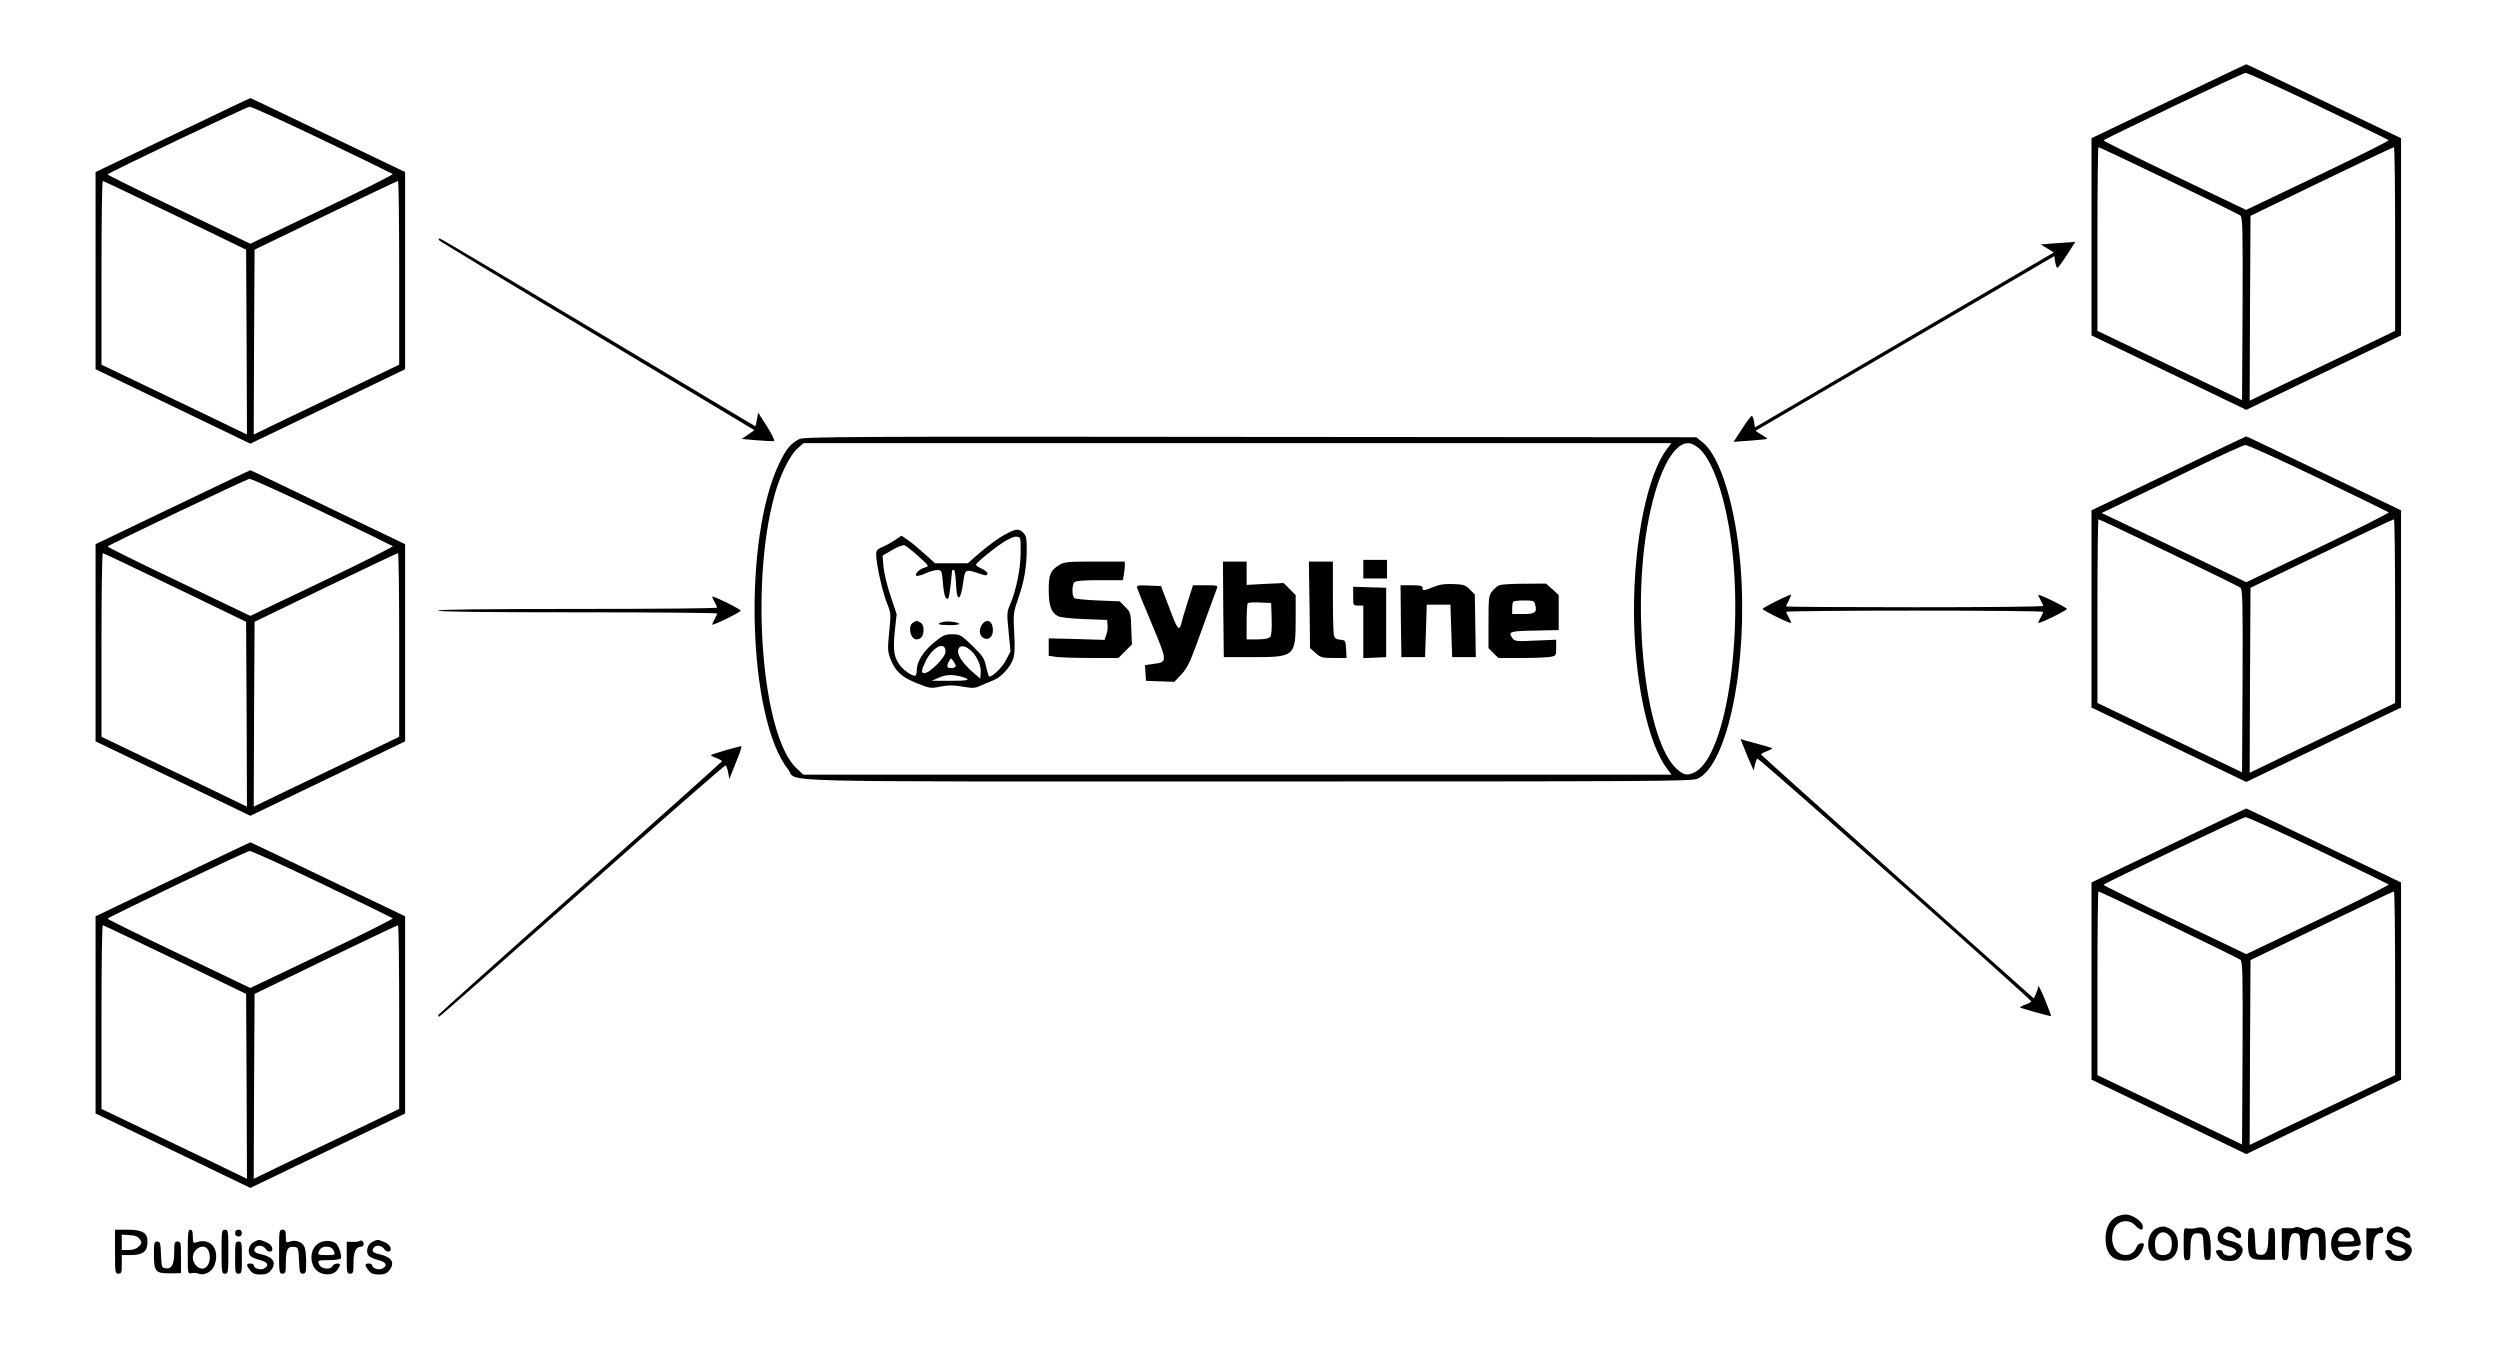 <svg version="1.0" xmlns="http://www.w3.org/2000/svg" width="1970.667" height="1069.333" viewBox="0 0 1478 802"><path d="m1282 59.9-45.5 21.8v116.6l45.8 22 45.7 22 45.8-22 45.7-22V81.7L1374 59.9c-25-12-45.7-21.9-46-21.9s-21 9.9-46 21.9m88.5 2.7c22.6 10.8 41.3 19.9 41.7 20.3.4.3-18.4 9.7-41.8 20.9l-42.5 20.3-42.4-20.3c-23.3-11.2-42.1-20.5-41.9-20.8 1.4-1.3 82.2-39.8 83.9-39.9 1.1-.1 20.5 8.7 43 19.5m-88.4 44c22.5 10.8 41.6 20.2 42.4 20.8 1.3 1 1.5 7.9 1.3 55.2l-.3 54-42.7-20.5-42.8-20.5v-54.3c0-29.9.3-54.3.6-54.3.4 0 19.1 8.8 41.5 19.6m133.9 34.7v54.3l-23.7 11.4c-13.1 6.2-32.5 15.5-43.1 20.6l-19.2 9.3.2-54.7.3-54.6 42-20.3c23.1-11.1 42.3-20.3 42.8-20.3.4 0 .7 24.4.7 54.3M102 79.9l-45.5 21.8v116.6l45.8 22 45.7 22 45.8-22 45.7-22V101.7L194 79.9c-25-12-45.7-21.9-46-21.9s-21 9.9-46 21.9m88.5 2.7c22.6 10.8 41.3 20 41.7 20.3s-18.4 9.8-41.7 20.9L148 144.1l-42.4-20.3c-23.4-11.1-42.3-20.5-42-20.7 1.4-1.4 82.2-39.9 83.9-40 1.1-.1 20.5 8.7 43 19.5m-87 44.7 42 20.3.3 54.6.2 54.7-19.2-9.3c-10.6-5.1-30-14.4-43-20.6L60 215.6v-54.3c0-29.9.3-54.3.8-54.3.4 0 19.6 9.2 42.7 20.3m132.5 34v54.3L212.3 227c-13.1 6.2-32.5 15.5-43.1 20.6l-19.2 9.3.2-54.7.3-54.6 42-20.3c23.1-11.1 42.3-20.3 42.8-20.3.4 0 .7 24.4.7 54.3m23.5-19.3c.3.5 42.4 26 93.6 56.6l92.9 55.7-3.7 2.6-3.8 2.6 9 .8c5 .4 9.5.6 10.1.5.6-.2-1.2-4-4.1-8.6l-5.3-8.3-.7 4.1c-.4 2.2-.8 4-1 4s-42-25-92.9-55.5-93-55.5-93.6-55.5-.8.4-.5 1m954.5 1.9-7.5.6 3.9 2.4 3.8 2.4-2.3 1.3c-1.3.7-41.1 24-88.4 51.7l-86 50.4-.5-3.4c-.3-1.9-.9-3.4-1.4-3.4-.4 0-3 3.4-5.7 7.6l-5 7.7 9.8-.7c5.4-.4 9.9-.9 10.1-1 .2-.2-1.3-1.3-3.4-2.5l-3.6-2.3 2.3-1.3c1.3-.7 41.1-24 88.4-51.7l86-50.3.5 3.3c.3 1.9.8 3.5 1.3 3.6.4.1 2.9-3.3 5.7-7.6l4.9-7.7-2.7.2c-1.5.1-6.1.4-10.2.7M472.5 259.6c-5 2.6-7.5 5.5-11.6 13.9C439 318.4 442 424.7 466 455c6.1 7.7-20.5 7 272 7 239.5 0 262.5-.1 265.6-1.6 18-8.5 30-68.4 25.4-125.9-2.9-35-11.9-64.6-22.3-72.9l-3.9-3.1-263.6-.2c-237.5-.3-264-.1-266.7 1.3m513.1 5.7C974 280.5 966 319.6 966 360.9c0 40.1 8.1 78.5 19.6 93.6l2.6 3.5H475l-3.8-3.5c-20.7-18.6-28-108.7-13.2-162.1 3.2-11.6 9-23.3 13.4-27.2l3.7-3.2h513zm19-.1c6.9 6.1 13.6 23.5 17.5 46 10 57.5-.8 135.3-20.1 145.3-4.4 2.3-6.6 1.8-10.8-2-17.8-16.1-26.7-89.3-17.3-143.3 5.2-29.7 14.7-49.2 24.1-49.2 1.9 0 4.3 1.2 6.6 3.2"/><path d="M594 316.1c-3.1 1.6-9.3 6.1-13.8 9.9l-8.1 7h-19.3l-6-5.4c-3.3-3-7.7-6.7-9.9-8.2l-3.9-2.7-3.9 2.6c-2.1 1.4-5.5 3.3-7.5 4.1-3.1 1.3-3.6 2-3.6 4.6 0 5.3 3.9 22.9 6.5 28.9 2.2 5.4 2.3 6 1.2 16.7-1 10-.9 11.6.7 15.9 2.9 7.4 6.6 10.8 15.6 14.4 7.7 3.1 8.2 3.2 14.1 2 4.7-.9 7.6-.9 12.9 0 6.1 1.1 7.2 1.1 11.1-.7 2.4-1 5.9-2.5 7.6-3.2 4.2-1.6 9.7-7.7 11.3-12.5.9-2.7 1.1-7.2.6-15.4-.6-11.1-.5-11.9 2.3-20.1 3.6-10.2 5.1-18.8 5.1-29.3 0-6.4-.3-8-2-9.7-2.7-2.7-4.5-2.5-11 1.1m9.4 10.9c-.1 9.8-2.7 22.3-6.4 30.8-1.7 3.9-1.8 5.1-.7 15.8l1.1 11.6-2.7 5.1c-2.2 4.3-7.7 9.7-9.9 9.7-.2 0-1.1-2.6-1.8-5.8-1.1-5.1-2-6.4-8.2-12.5-6.7-6.4-7.2-6.7-11.8-6.7-4.4 0-5.5.5-11.1 5.1-6.2 5.2-9.8 11-9.9 16 0 1.4-.3 2.8-.6 3.2-1 1-6-2-8.8-5.3-4-4.8-4.8-9.3-3.6-20.8l1.1-10.1-3.6-10.8c-2-5.9-3.9-13.7-4.2-17.3l-.5-6.5 5.6-3.3c3.2-1.9 6.4-3.1 7.4-2.8.9.3 4.6 3.2 8.2 6.5 6.4 5.8 6.5 5.9 3.8 6.6-3.1.8-6.4 4-5 4.9.6.3 3-.3 5.3-1.4 2.4-1.1 5.6-2 7-2 2.6 0 2.7.2 3.4 8 .6 7.3 1.7 10.1 3.2 8.6.3-.3.9-4 1.4-8.3.4-4.3.8-7.9.8-8.1.1-.1.5-.2 1.1-.2.5 0 1 3.7 1.2 8.2.4 11.2 2.7 10.6 4.3-1.2.9-7.2 1.4-7.5 7.6-5.5 6.1 2 6.2 2.1 6.7.6.2-.6-1.3-1.8-3.2-2.8-2-.9-3.6-2-3.6-2.4 0-1 9.8-9.2 16-13.2 3.3-2.2 6.5-3.6 8-3.4 2.5.2 2.5.3 2.4 9.7M559 385.4c-.1 3.2-9.4 12.6-12.6 12.6-2 0-1.7-2 1.1-7.6 4.2-8.3 11.6-11.6 11.5-5m14.4-1.3c3.8 3 6.8 9.3 6.4 13.6l-.3 3.5-4.7-4.1c-5.9-5.2-9.2-10.4-8.3-13.1.8-2.6 3.5-2.6 6.9.1m-8.4 9.6c0 .7-1.1 1.3-2.5 1.3-2.7 0-3.1-1-1.4-4.1 1-2 1.1-2 2.4-.2.8 1 1.5 2.4 1.5 3m3.2 6.3c6.5 1.9 4.9 2.5-6.4 2.5h-11l3.9-1.7c4.4-2 8.2-2.2 13.5-.8"/><path d="M539.8 368.1c-3.3 1.9-1.6 9.9 2 9.9 2.7 0 4.2-2 4.2-5.7 0-2.2-.6-3.6-1.9-4.3-2.3-1.2-2.2-1.2-4.3.1m17.7-.4c-4.4 1.1-3.1 1.8 3.6 1.9 3.8 0 6.5-.4 6.1-.8-1.1-1.1-7.1-1.8-9.7-1.1m22.9 1.8c-2 3.1-1.2 7.1 1.7 8 2.8.9 4.9-1.2 4.9-4.9 0-5.6-3.8-7.4-6.6-3.1m225.6-33v5.5h14v-11h-14zm-179.6-2.6c-5.4 3.3-6.4 5.6-6.4 14.9 0 9 1.4 13.2 5.3 15.4 1.3.8 7.5 1.5 15.7 1.8l13.5.5.3 3.1c.2 1.6-.2 4.3-.8 5.8l-1 2.9-16.5-.5-16.5-.4v10.3l4.6.7c2.6.3 11.9.6 20.7.6h15.9l4-4 4-4-.4-9.5c-.3-9.2-.4-9.6-3.6-12.7l-3.2-3.3-12.8-.5c-7-.3-13.3-.9-13.9-1.3-1.6-1-1.7-7.9-.1-9.5.8-.8 5.6-1.2 14.9-1.2h13.7l.6-3.1c.3-1.7.6-4.2.6-5.5V332h-17.7c-15.8 0-18.2.2-20.9 1.9m96.8 26.3.3 28.3h17.1c24.9 0 25.4-.4 25.4-22.5v-14.2l-3.5-3.5-3.6-3.6-10.9.5-11 .6V332h-14zm28.6 5.7c.2 6-.1 9.8-.9 10.7s-3.3 1.4-7.5 1.4H737v-10.3c0-5.7.3-10.7.7-11.1s3.7-.6 7.3-.4l6.5.3zm22.4-8.3.3 25.6 3.3 2.9c3 2.7 3.9 2.9 10.8 2.9h7.5l-.3-5.3c-.3-5-.4-5.2-3.4-5.5-2.3-.2-3.4-.9-3.8-2.5-.3-1.2-.6-11.5-.6-23V332h-14.2zm73.3-10.6c-6 2.4-6.5 2.4-6.5.5 0-1.2-1.4-1.5-6.5-1.5H828l.2 21.2.3 21.3h14l.5-15.5.5-15.5h14l.5 15.5.5 15.5h14l-.3-18.5-.3-18.5-2.9-3c-2.6-2.6-3.8-3-9.7-3.2-5-.2-8.1.2-11.8 1.7m38.9-1c-1.2.4-3.1 2.1-4.3 3.6-1.9 2.5-2.1 3.9-2.1 18.1v15.5l2.9 2.9 2.9 2.9h13.4c7.3 0 15-.3 17.1-.6 3.7-.7 3.7-.7 3.7-5.4v-4.8l-12.2.5c-11 .6-12.2.4-13.5-1.2-2.9-4.1-2-4.4 13-4.7l14.2-.3v-20.7l-3.7-3.4-3.8-3.4-12.7.1c-7.1 0-13.8.4-14.9.9m21.2 11.5c1.2 4.6 0 5.5-7.1 5.5H894v-3.3c0-1.9.3-3.7.7-4 .3-.4 3.2-.7 6.4-.7 5.4 0 5.9.2 6.5 2.5m-235.3-9.8c.3 1 4.2 10.7 8.8 21.5 9.2 22.2 9.2 22.2.8 23.3l-5 .7.3 4.7.3 4.6 8.4.3 8.4.3 4.1-4.4c3.3-3.5 5-6.9 9-17.8 7.2-19.9 11.3-31.2 12.1-33.2.6-1.5 0-1.7-6.8-1.7h-7.4l-3.1 9.7c-1.7 5.4-3.4 11-3.7 12.6-1.2 4.8-2.3 3.9-5.5-4.5-1.7-4.6-3.9-10.3-4.9-12.8l-1.7-4.5-7.3-.3c-6.7-.3-7.3-.1-6.8 1.5m127.7 4.8c0 5.4 0 5.5 3 5.5h3v31.1l6.8-.3 6.7-.3v-41l-9.7-.3-9.8-.3zm482-72.6-45.5 21.8v116.6l45.8 22 45.7 22 45.8-22 45.7-22V301.7l-45.5-21.8c-25-12-45.7-21.9-46-21.9s-21 9.9-46 21.9m88.5 2.7c22.6 10.8 41.3 20 41.7 20.3.4.4-18.4 9.8-41.7 21l-42.5 20.3-30.7-14.8c-17-8.1-36.2-17.3-42.8-20.4l-12-5.7 16.5-7.9c9.1-4.3 27.8-13.4 41.5-20.1 13.8-6.7 25.9-12.2 27-12.2 1.1-.1 20.5 8.7 43 19.5m-88.4 44c22.5 10.8 41.6 20.2 42.4 20.8 1.3 1 1.5 7.9 1.3 55.2l-.3 54-42.7-20.5-42.8-20.5v-54.3c0-29.9.3-54.3.6-54.3.4 0 19.1 8.8 41.5 19.6m133.9 34.7v54.3l-23.7 11.4c-13.1 6.2-32.5 15.5-43.1 20.6l-19.2 9.3.2-54.7.3-54.7 42-20.2c23.1-11.2 42.3-20.3 42.8-20.3.4 0 .7 24.4.7 54.3M102 299.9l-45.5 21.8v116.6l45.8 22 45.7 22 45.8-22 45.7-22V321.7L194 299.9c-25-12-45.7-21.9-46-21.9s-21 9.9-46 21.9m88.5 2.7c22.6 10.8 41.3 20 41.7 20.3s-18.4 9.8-41.7 20.9L148 364.1l-42.4-20.3c-23.4-11.1-42.3-20.5-42-20.7 1.4-1.4 82.2-39.9 83.9-40 1.1-.1 20.5 8.7 43 19.5m-87 44.7 42 20.3.3 54.6.2 54.7-19.2-9.3c-10.6-5.1-30-14.4-43-20.6L60 435.6v-54.3c0-29.9.3-54.3.8-54.3.4 0 19.6 9.2 42.7 20.3m132.5 34v54.3L212.3 447c-13.1 6.2-32.5 15.5-43.1 20.6l-19.2 9.3.2-54.7.3-54.6 42-20.3c23.1-11.1 42.3-20.3 42.8-20.3.4 0 .7 24.4.7 54.3m814.3-26c-4.6 2.3-8.3 4.4-8.3 4.7s3.8 2.5 8.5 4.8 8.5 3.9 8.5 3.4c-.1-.4-.7-1.8-1.5-3.2s-1.4-2.8-1.5-3.3c0-.4 34.2-.7 76-.7s76 .3 76 .7c-.1.5-.7 1.9-1.5 3.3s-1.4 2.8-1.5 3.2c0 .5 3.8-1.1 8.5-3.4s8.5-4.5 8.5-4.8-3.8-2.5-8.5-4.8-8.5-3.9-8.5-3.4c.1.4.7 1.8 1.5 3.2s1.4 2.8 1.5 3.2c0 .5-34.2.8-76 .8s-76-.2-76-.5c0-.4.7-2 1.6-3.6.8-1.7 1.4-3.2 1.2-3.4-.2-.1-4 1.6-8.5 3.8M421 352.8c.1.4.7 1.8 1.5 3.2s1.4 2.8 1.5 3.2c0 .5-37.1.8-82.5.8-54.3 0-82.5.3-82.5 1s28.2 1 82.5 1c45.4 0 82.5.3 82.5.7-.1.5-.7 1.9-1.5 3.3s-1.4 2.8-1.5 3.2c0 .5 3.8-1.1 8.5-3.4s8.5-4.5 8.5-4.8-3.8-2.5-8.5-4.8-8.5-3.9-8.5-3.4m610.1 89.4c1.1 2.9 2.9 7.1 3.9 9.3l1.8 4 .7-3.3c.4-1.8 1.1-3.5 1.5-3.7.7-.5 161.2 141.8 161.8 143.4.1.4-1.4 1.3-3.4 2-1.9.7-3.4 1.5-3.1 1.7.5.5 18 5.4 18.3 5.1.1-.1-1.5-4.5-3.6-9.7-2.2-5.2-3.9-8.8-4-8 0 .8-.6 2.8-1.3 4.4l-1.3 2.9-80.4-71.7c-44.3-39.5-80.6-72.1-80.8-72.5-.1-.4 1.4-1.3 3.4-2 1.9-.7 3.3-1.5 3.1-1.8-.3-.2-3.6-1.2-7.4-2.2-3.7-1-7.8-2.1-9.1-2.5l-2.2-.7zm-602 1.3c-4.6 1.4-8.6 2.6-8.8 2.9-.2.2 1.2 1 3.1 1.7 2 .7 3.5 1.6 3.4 2-.2.4-37.9 34.1-83.8 74.9-45.9 40.7-83.6 74.5-83.8 75-.2.6 0 1 .5 1 .4 0 38.5-33.5 84.7-74.5 46.1-41 84.2-74.3 84.6-74s1.1 2.2 1.5 4.2l.7 3.8 1.8-4.5c1-2.5 2.7-6.9 3.9-9.8 1.1-2.8 1.7-5.2 1.3-5.1-.4 0-4.5 1.1-9.1 2.4m852.9 56.4-45.5 21.8v116.6l45.8 22 45.7 22 45.8-22 45.7-22V521.7l-45.5-21.8c-25-12-45.7-21.9-46-21.9s-21 9.9-46 21.9m88.5 2.7c22.6 10.8 41.3 20 41.7 20.3s-18.4 9.8-41.7 20.9l-42.5 20.3-42.4-20.3c-23.4-11.1-42.3-20.5-42-20.7 1.4-1.4 82.2-39.9 83.9-40 1.1-.1 20.5 8.7 43 19.5m-88.4 44c22.5 10.8 41.6 20.2 42.4 20.8 1.3 1 1.5 7.9 1.3 55.2l-.3 54-42.7-20.5-42.8-20.5v-54.3c0-29.9.3-54.3.6-54.3.4 0 19.1 8.8 41.5 19.6m133.9 34.7v54.3l-23.7 11.4c-13.1 6.2-32.5 15.5-43.1 20.6l-19.2 9.3.2-54.7.3-54.6 42-20.3c23.1-11.1 42.3-20.3 42.8-20.3.4 0 .7 24.4.7 54.3M102 519.9l-45.5 21.8v116.6l45.8 22 45.7 22 45.8-22 45.7-22V541.7L194 519.9c-25-12-45.7-21.9-46-21.9s-21 9.9-46 21.9m88.5 2.7c22.6 10.8 41.3 20 41.7 20.3s-18.4 9.8-41.7 20.9L148 584.1l-42.4-20.3c-23.4-11.1-42.3-20.5-42-20.7 1.4-1.4 82.2-39.9 83.9-40 1.1-.1 20.5 8.7 43 19.5m-87 44.7 42 20.3.3 54.6.2 54.7-19.2-9.3c-10.6-5.1-30-14.4-43-20.6L60 655.6v-54.3c0-29.9.3-54.3.8-54.3.4 0 19.6 9.2 42.7 20.3m132.5 34v54.3L212.3 667c-13.1 6.2-32.5 15.5-43.1 20.6l-19.2 9.3.2-54.7.3-54.6 42-20.3c23.1-11.1 42.3-20.3 42.8-20.3.4 0 .7 24.4.7 54.3m1014.8 118.3c-3.7 2-6 6.8-6 12.3 0 9.1 3.8 13.4 11.8 13.4 5 0 8.6-2.6 10.3-7.4.9-2.6.8-2.9-1-2.9-1.1 0-2.3 1-2.8 2.3-2.1 5.5-8.8 6.3-12.4 1.5-2.9-3.8-2.6-11.2.4-14.4 3.1-3.3 8.2-3.3 11.3.1 2.9 3.1 4.8 3.2 4.4.3s-6.3-6.8-10.2-6.8c-1.7.1-4.3.7-5.8 1.6m24.6 6.4c-3.3 1.3-5.4 5-5.4 9.6 0 7.6 5.9 11.7 12.7 8.9 6.4-2.7 6.6-14.7.3-18-3.2-1.7-4.5-1.8-7.6-.5m7.4 4.8c1.5 1.9 1.6 6.6.2 9.3-1.2 2.2-5.9 2.6-7.8.7-.7-.7-1.2-3.1-1.2-5.4 0-6.5 5.1-9.1 8.8-4.6m15.2-4.7c-1.4.3-3.5.4-4.7.2-2.3-.5-2.3-.3-2.3 9.1 0 8.9.1 9.6 2 9.6 1.8 0 2-.7 2-6.9 0-7.5 1.2-9.5 5.2-8.9 2.1.3 2.3.8 2.6 8 .3 7 .5 7.8 2.2 7.8 1.8 0 2-.7 2-7.3 0-10-2.6-13.4-9-11.6m16 .2c-2.8 1.4-3.9 5.9-2 8.1.6.8 3.1 1.9 5.5 2.5 4.9 1.2 5.9 3.3 2.5 5.1-2.1 1.1-6-.2-6-2 0-.6-.9-1-2-1-2.5 0-2.5 1.1-.1 4.1 1.4 1.8 2.9 2.4 6.1 2.4s4.7-.6 6.1-2.4c3.7-4.5 1.5-8-5.8-9.6-3.9-.8-4.9-2.1-3.2-4.1 1.3-1.6 4.9-1 6.2 1.2 1 1.7 3.7 1.8 3.7.1 0-2-1.4-3.5-4.3-4.6-3.5-1.4-3.6-1.4-6.7.2m42.7-.6c-.4.3-2.3.6-4.2.5l-3.5-.1v9.4c0 8.8.2 9.5 2 9.5 1.7 0 1.9-.8 2.2-7.1.3-7.5 1.7-9.9 5.2-8.6 1.3.5 1.6 2.1 1.6 8.2 0 6.8.2 7.5 2 7.5 1.7 0 1.9-.8 2.2-7.1.3-7.5 1.7-9.9 5.2-8.6 1.3.5 1.6 2.1 1.6 8.2 0 6.8.2 7.5 2 7.5s2-.7 2-7.4c0-4.1-.3-8.2-.6-9.1-1.1-2.7-5.2-3.7-8.4-2.1-1.6.7-3.2 1-3.7.6-1.3-1.2-4.9-2.1-5.6-1.3m26.7.8c-4.9 2-6.8 9-3.9 14.4 2.6 5.1 11 6.1 14 1.8.8-1.2 1.5-2.5 1.5-2.9 0-1.4-3.8-.8-4.4.7-.8 2.2-6.3 1.9-7.6-.4-1.6-3-1.4-3.1 5.4-3.1 3.6 0 6.8-.5 7.1-1 .8-1.3-1.2-7.5-2.8-8.8-2.3-1.8-6.2-2.1-9.3-.7m7.6 4.4c1.5 3 1.4 3.1-4 3.1s-5.5-.1-4-3.1c.7-1.2 2.1-1.9 4-1.9s3.3.7 4 1.9m15.6-5.2c-.3.3-2.2.6-4.1.5l-3.5-.1v9.4c0 8.8.1 9.5 2 9.5 1.8 0 2-.7 2-6.4 0-6.6 1.4-9.6 4.6-9.6.8 0 1.4-.6 1.4-1.4 0-1.7-1.4-2.8-2.4-1.9m7.4.6c-2.8 1.4-3.9 5.9-2 8.1.6.8 3.1 1.9 5.5 2.5 4.9 1.2 5.9 3.3 2.5 5.1-2.1 1.1-6-.2-6-2 0-.6-.9-1-2-1-2.5 0-2.5 1.1-.1 4.1 1.4 1.8 2.9 2.4 6.1 2.4s4.7-.6 6.1-2.4c3.7-4.5 1.5-8-5.8-9.6-3.9-.8-4.9-2.1-3.2-4.1 1.3-1.6 4.9-1 6.2 1.2 1 1.7 3.7 1.8 3.7.1 0-2-1.4-3.5-4.3-4.6-3.5-1.4-3.6-1.4-6.7.2m-85 7.5c0 10 1 11.1 9.8 11l6.2-.1v-9.3c0-8.7-.1-9.4-2-9.4-1.8 0-2 .7-2 6.3 0 7.3-1.5 10.1-5.1 9.5-2.3-.3-2.4-.7-2.7-8.1-.3-6.9-.5-7.7-2.2-7.7-1.8 0-2 .7-2 7.8M68 740c0 12.3.1 13 2 13 1.8 0 2-.7 2-5.5V742h5.5c7.6 0 10.2-2.6 9.6-9.5-.4-3.9-3.8-5.5-11.7-5.5H68zm14.7-7.3c1.3 1.9 1.2 2.4-.6 4.2-1.4 1.4-3.4 2.1-6.1 2.1h-4v-9.1l4.6.3c3.5.2 5 .9 6.1 2.5m28.3 7.4c0 12.9 0 13.1 2.1 12.6 1.2-.3 3.1-.2 4.3.3 3.6 1.3 8.2-1.2 9.6-5.5 3-9.1-2.6-15.9-10.7-13.1-2.1.7-2.3.4-2.3-3.3 0-3-.4-4.1-1.5-4.1-1.3 0-1.5 2.1-1.5 13.1m12-1.2c2.4 4.7.5 11.1-3.5 11.1-2.7 0-5.5-3.3-5.5-6.5 0-5.4 6.7-8.8 9-4.6m8 1.1c0 12.3.1 13 2 13s2-.7 2-13-.1-13-2-13-2 .7-2 13m8-11c0 1.3.7 2 2 2s2-.7 2-2-.7-2-2-2-2 .7-2 2m26 11c0 12.3.1 13 2 13 1.8 0 2-.7 2-6.9 0-7.5 1.2-9.5 5.2-8.9 2.1.3 2.3.8 2.6 8 .3 7 .5 7.8 2.2 7.8 1.8 0 2-.7 2-7.1 0-3.9-.5-7.9-1.1-9-1.4-2.7-5.3-4.1-8.4-2.9-2.4.9-2.5.8-2.5-3 0-3.3-.3-4-2-4-1.9 0-2 .7-2 13m-15-5.7c-2.8 1.4-3.9 5.9-2 8.1.6.8 3.1 1.9 5.5 2.5 4.9 1.2 5.9 3.3 2.5 5.1-2.1 1.1-6-.2-6-2 0-.6-.9-1-2-1-2.5 0-2.5 1.1-.1 4.1 1.4 1.8 2.9 2.4 6.1 2.4s4.7-.6 6.1-2.4c3.7-4.5 1.5-8-5.8-9.6-3.9-.8-4.9-2.1-3.2-4.1 1.3-1.6 4.9-1 6.2 1.2 1 1.7 3.7 1.8 3.7.1 0-2-1.4-3.5-4.3-4.6-3.5-1.4-3.6-1.4-6.7.2m39.4.2c-4.9 2-6.8 9-3.9 14.4 2.6 5.1 11 6.1 14 1.8.8-1.2 1.5-2.5 1.5-2.9 0-1.4-3.8-.8-4.4.7-.8 2.2-6.3 1.9-7.6-.4-1.6-3-1.4-3.1 5.4-3.1 3.6 0 6.8-.5 7.1-1 .8-1.3-1.2-7.5-2.8-8.8-2.3-1.8-6.2-2.1-9.3-.7m7.6 4.4c1.5 3 1.4 3.1-4 3.1s-5.5-.1-4-3.1c.7-1.2 2.1-1.9 4-1.9s3.3.7 4 1.9m15.6-5.2c-.3.3-2.2.6-4.1.5l-3.5-.1v9.4c0 8.8.1 9.5 2 9.5 1.8 0 2-.7 2-6.4 0-6.6 1.4-9.6 4.6-9.6.8 0 1.4-.6 1.4-1.4 0-1.7-1.4-2.8-2.4-1.9m7.4.6c-2.8 1.4-3.9 5.9-2 8.1.6.8 3.1 1.9 5.5 2.5 4.9 1.2 5.9 3.3 2.5 5.1-2.1 1.1-6-.2-6-2 0-.6-.9-1-2-1-2.5 0-2.5 1.1-.1 4.1 1.4 1.8 2.9 2.4 6.1 2.4s4.7-.6 6.1-2.4c3.7-4.5 1.5-8-5.8-9.6-3.9-.8-4.9-2.1-3.2-4.1 1.3-1.6 4.9-1 6.2 1.2 1 1.7 3.7 1.8 3.7.1 0-2-1.4-3.5-4.3-4.6-3.5-1.4-3.6-1.4-6.7.2m-129 7.5c0 10 1 11.1 9.8 11l6.2-.1v-9.3c0-8.7-.1-9.4-2-9.4-1.8 0-2 .7-2 6.3 0 7.3-1.5 10.1-5.1 9.5-2.3-.3-2.4-.7-2.7-8.1-.3-6.9-.5-7.7-2.2-7.7-1.8 0-2 .7-2 7.8m48 1.7c0 8.8.1 9.5 2 9.5s2-.7 2-9.5-.1-9.5-2-9.5-2 .7-2 9.5"/></svg>